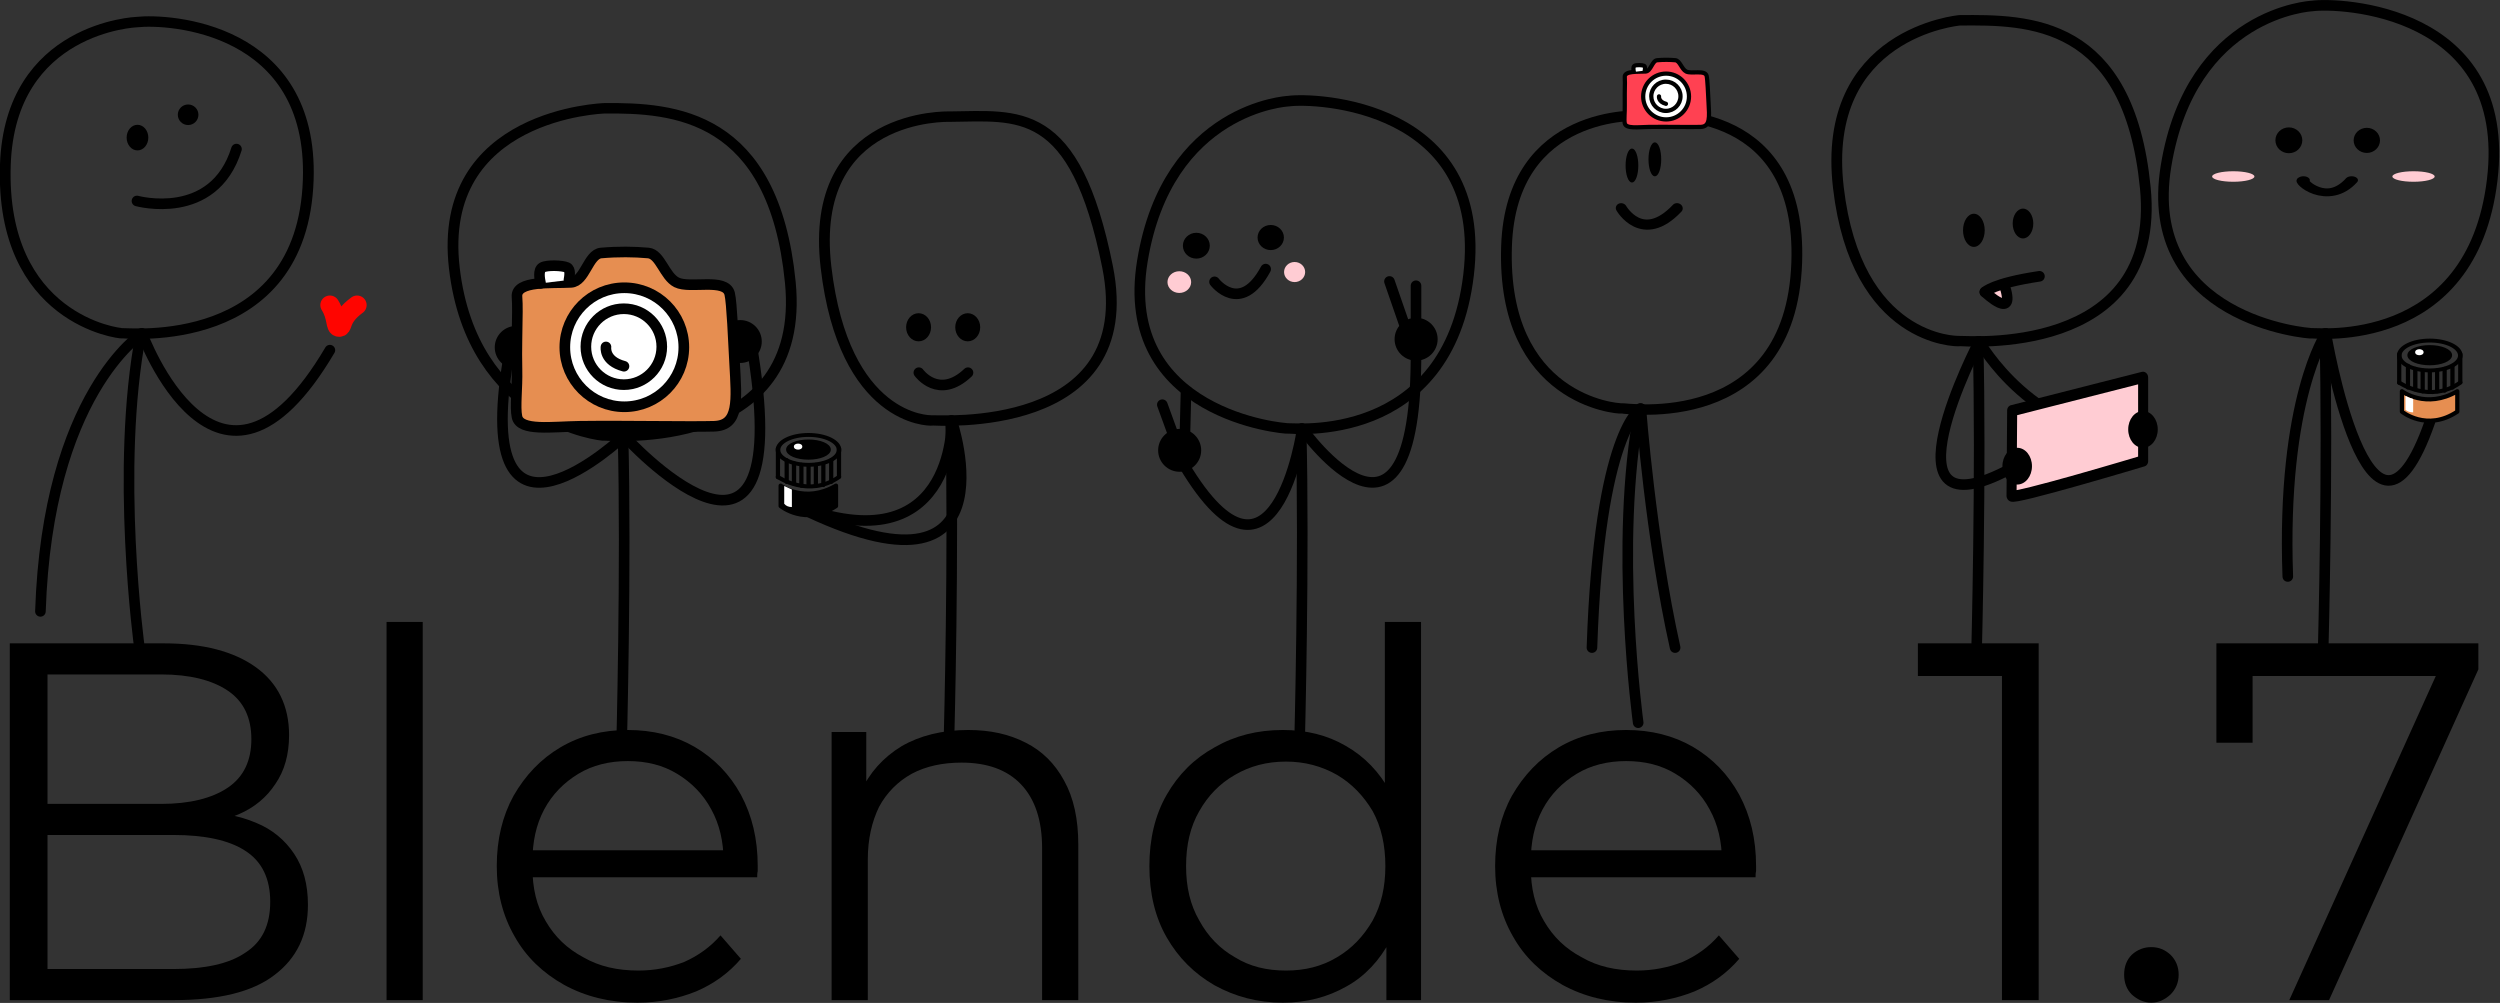 <?xml version="1.0" encoding="UTF-8" standalone="no"?>
<!DOCTYPE svg PUBLIC "-//W3C//DTD SVG 1.1//EN" "http://www.w3.org/Graphics/SVG/1.1/DTD/svg11.dtd">
<svg width="100%" height="100%" viewBox="0 0 2044 820" version="1.1" xmlns="http://www.w3.org/2000/svg" xmlns:xlink="http://www.w3.org/1999/xlink" xml:space="preserve" xmlns:serif="http://www.serif.com/" style="fill-rule:evenodd;clip-rule:evenodd;stroke-linecap:round;stroke-linejoin:round;stroke-miterlimit:1.5;">
    <rect x="0" y="0" width="2044" height="820" fill="#333333" stroke="none"/>
    <g transform="matrix(4.167,0,0,4.167,-64.452,-475.868)">
        <g transform="matrix(1,0,0,1,-170.294,43.061)">
            <g transform="matrix(100,0,0,100,176.281,267.369)">
                <path d="M0.114,-0L0.114,-0.7L0.416,-0.7C0.494,-0.7 0.554,-0.684 0.597,-0.653C0.64,-0.622 0.662,-0.577 0.662,-0.52C0.662,-0.482 0.653,-0.45 0.635,-0.424C0.618,-0.398 0.594,-0.378 0.564,-0.365C0.534,-0.352 0.5,-0.345 0.464,-0.345L0.481,-0.369C0.526,-0.369 0.564,-0.362 0.597,-0.348C0.629,-0.335 0.654,-0.314 0.672,-0.287C0.69,-0.26 0.699,-0.227 0.699,-0.187C0.699,-0.128 0.677,-0.082 0.633,-0.049C0.59,-0.016 0.524,-0 0.436,-0L0.114,-0ZM0.188,-0.061L0.435,-0.061C0.496,-0.061 0.544,-0.071 0.576,-0.093C0.609,-0.114 0.625,-0.147 0.625,-0.193C0.625,-0.238 0.609,-0.272 0.576,-0.293C0.544,-0.314 0.496,-0.324 0.435,-0.324L0.18,-0.324L0.18,-0.385L0.411,-0.385C0.467,-0.385 0.511,-0.396 0.542,-0.417C0.573,-0.438 0.588,-0.47 0.588,-0.512C0.588,-0.554 0.573,-0.586 0.542,-0.607C0.511,-0.628 0.467,-0.639 0.411,-0.639L0.188,-0.639L0.188,-0.061Z" style="fill-rule:nonzero;"/>
            </g>
            <g transform="matrix(100,0,0,100,251.704,267.369)">
                <rect x="0.099" y="-0.742" width="0.071" height="0.742"/>
            </g>
            <g transform="matrix(100,0,0,100,278.631,267.369)">
                <path d="M0.322,0.005C0.268,0.005 0.22,-0.007 0.178,-0.03C0.137,-0.053 0.104,-0.084 0.081,-0.125C0.058,-0.165 0.046,-0.211 0.046,-0.263C0.046,-0.315 0.057,-0.361 0.079,-0.401C0.102,-0.441 0.132,-0.473 0.171,-0.496C0.21,-0.519 0.254,-0.53 0.303,-0.53C0.352,-0.53 0.396,-0.519 0.434,-0.497C0.473,-0.474 0.503,-0.443 0.525,-0.403C0.547,-0.362 0.558,-0.316 0.558,-0.263L0.558,-0.253C0.557,-0.249 0.557,-0.245 0.557,-0.241L0.1,-0.241L0.1,-0.294L0.519,-0.294L0.491,-0.273C0.491,-0.311 0.483,-0.345 0.467,-0.374C0.451,-0.404 0.428,-0.427 0.4,-0.444C0.372,-0.461 0.34,-0.469 0.303,-0.469C0.267,-0.469 0.234,-0.461 0.206,-0.444C0.178,-0.427 0.155,-0.404 0.139,-0.374C0.123,-0.344 0.116,-0.31 0.116,-0.272L0.116,-0.26C0.116,-0.22 0.124,-0.185 0.142,-0.155C0.16,-0.124 0.184,-0.101 0.216,-0.084C0.247,-0.066 0.283,-0.058 0.324,-0.058C0.356,-0.058 0.386,-0.064 0.414,-0.075C0.441,-0.087 0.465,-0.104 0.485,-0.127L0.525,-0.081C0.501,-0.053 0.472,-0.032 0.437,-0.017C0.402,-0.003 0.364,0.005 0.322,0.005Z" style="fill-rule:nonzero;"/>
            </g>
            <g transform="matrix(100,0,0,100,339.031,267.369)">
                <path d="M0.367,-0.53C0.41,-0.53 0.447,-0.522 0.48,-0.505C0.512,-0.489 0.537,-0.464 0.555,-0.431C0.574,-0.397 0.583,-0.355 0.583,-0.305L0.583,-0L0.512,-0L0.512,-0.298C0.512,-0.353 0.498,-0.395 0.47,-0.424C0.443,-0.452 0.404,-0.466 0.354,-0.466C0.317,-0.466 0.284,-0.459 0.256,-0.444C0.229,-0.429 0.207,-0.407 0.192,-0.379C0.178,-0.35 0.17,-0.316 0.17,-0.276L0.17,-0L0.099,-0L0.099,-0.526L0.167,-0.526L0.167,-0.381L0.156,-0.408C0.173,-0.446 0.2,-0.476 0.236,-0.498C0.272,-0.519 0.316,-0.53 0.367,-0.53Z" style="fill-rule:nonzero;"/>
            </g>
            <g transform="matrix(100,0,0,100,406.681,267.369)">
                <path d="M0.308,0.005C0.258,0.005 0.214,-0.007 0.174,-0.029C0.134,-0.052 0.103,-0.083 0.08,-0.123C0.057,-0.163 0.046,-0.21 0.046,-0.263C0.046,-0.316 0.057,-0.363 0.08,-0.403C0.103,-0.443 0.134,-0.474 0.174,-0.496C0.214,-0.519 0.258,-0.53 0.308,-0.53C0.354,-0.53 0.395,-0.52 0.431,-0.499C0.468,-0.478 0.497,-0.448 0.519,-0.408C0.54,-0.369 0.551,-0.32 0.551,-0.263C0.551,-0.206 0.541,-0.158 0.519,-0.118C0.498,-0.078 0.469,-0.047 0.433,-0.027C0.396,-0.006 0.355,0.005 0.308,0.005ZM0.314,-0.058C0.351,-0.058 0.384,-0.066 0.414,-0.084C0.443,-0.101 0.466,-0.125 0.484,-0.156C0.501,-0.187 0.509,-0.222 0.509,-0.263C0.509,-0.304 0.501,-0.34 0.484,-0.371C0.466,-0.401 0.443,-0.425 0.414,-0.442C0.384,-0.459 0.351,-0.468 0.314,-0.468C0.276,-0.468 0.243,-0.459 0.214,-0.442C0.184,-0.425 0.161,-0.401 0.144,-0.371C0.126,-0.34 0.118,-0.304 0.118,-0.263C0.118,-0.222 0.126,-0.187 0.144,-0.156C0.161,-0.125 0.184,-0.101 0.214,-0.084C0.243,-0.066 0.276,-0.058 0.314,-0.058ZM0.511,-0L0.511,-0.158L0.518,-0.264L0.508,-0.37L0.508,-0.742L0.579,-0.742L0.579,-0L0.511,-0Z" style="fill-rule:nonzero;"/>
            </g>
            <g transform="matrix(100,0,0,100,474.517,267.369)">
                <path d="M0.322,0.005C0.268,0.005 0.22,-0.007 0.178,-0.03C0.137,-0.053 0.104,-0.084 0.081,-0.125C0.058,-0.165 0.046,-0.211 0.046,-0.263C0.046,-0.315 0.057,-0.361 0.079,-0.401C0.102,-0.441 0.132,-0.473 0.171,-0.496C0.21,-0.519 0.254,-0.53 0.303,-0.53C0.352,-0.53 0.396,-0.519 0.434,-0.497C0.473,-0.474 0.503,-0.443 0.525,-0.403C0.547,-0.362 0.558,-0.316 0.558,-0.263L0.558,-0.253C0.557,-0.249 0.557,-0.245 0.557,-0.241L0.1,-0.241L0.1,-0.294L0.519,-0.294L0.491,-0.273C0.491,-0.311 0.483,-0.345 0.467,-0.374C0.451,-0.404 0.428,-0.427 0.4,-0.444C0.372,-0.461 0.34,-0.469 0.303,-0.469C0.267,-0.469 0.234,-0.461 0.206,-0.444C0.178,-0.427 0.155,-0.404 0.139,-0.374C0.123,-0.344 0.116,-0.31 0.116,-0.272L0.116,-0.26C0.116,-0.22 0.124,-0.185 0.142,-0.155C0.16,-0.124 0.184,-0.101 0.216,-0.084C0.247,-0.066 0.283,-0.058 0.324,-0.058C0.356,-0.058 0.386,-0.064 0.414,-0.075C0.441,-0.087 0.465,-0.104 0.485,-0.127L0.525,-0.081C0.501,-0.053 0.472,-0.032 0.437,-0.017C0.402,-0.003 0.364,0.005 0.322,0.005Z" style="fill-rule:nonzero;"/>
            </g>
            <g transform="matrix(100,0,0,100,561.164,267.369)">
                <path d="M0.174,-0L0.174,-0.67L0.206,-0.636L0.009,-0.636L0.009,-0.7L0.246,-0.7L0.246,-0L0.174,-0Z" style="fill-rule:nonzero;"/>
            </g>
            <g transform="matrix(100,0,0,100,597.234,267.369)">
                <path d="M0.106,0.005C0.092,0.005 0.079,-0.001 0.068,-0.011C0.058,-0.021 0.053,-0.034 0.053,-0.05C0.053,-0.066 0.058,-0.079 0.068,-0.089C0.079,-0.099 0.092,-0.104 0.106,-0.104C0.121,-0.104 0.133,-0.099 0.144,-0.089C0.154,-0.079 0.16,-0.066 0.16,-0.05C0.16,-0.034 0.154,-0.021 0.144,-0.011C0.133,-0.001 0.121,0.005 0.106,0.005Z" style="fill-rule:nonzero;"/>
            </g>
            <g transform="matrix(100,0,0,100,617.437,267.369)">
                <path d="M0.175,-0L0.477,-0.668L0.499,-0.636L0.066,-0.636L0.103,-0.671L0.103,-0.505L0.032,-0.505L0.032,-0.7L0.546,-0.7L0.546,-0.649L0.253,-0L0.175,-0Z" style="fill-rule:nonzero;"/>
            </g>
        </g>
        <g id="Peace-Strichmännchen" serif:id="Peace Strichmännchen">
            <g transform="matrix(1,0,0,1,8.797,43.117)">
                <path d="M234.728,150.488L236.841,156.296" style="fill:none;stroke:black;stroke-width:2.08px;"/>
            </g>
            <g transform="matrix(1,0,0,1,8.797,43.117)">
                <path d="M239.164,156.296L239.375,147.954" style="fill:none;stroke:black;stroke-width:2.08px;"/>
            </g>
            <g transform="matrix(1,0,0,1,8.797,43.117)">
                <path d="M284.502,133.403L284.502,127.149" style="fill:none;stroke:black;stroke-width:2.08px;"/>
            </g>
            <g transform="matrix(1,0,0,1,8.797,43.117)">
                <path d="M282.146,134.542L279.294,126.304" style="fill:none;stroke:black;stroke-width:2.08px;"/>
            </g>
            <g transform="matrix(1,0,0,1,8.797,43.117)">
                <path d="M244.972,126.38C244.972,126.38 250.041,133.07 255.005,123.882" style="fill:none;stroke:black;stroke-width:2.08px;"/>
            </g>
            <g transform="matrix(1,0,0,1,8.797,43.117)">
                <path d="M261.959,155.208C262.606,180.487 261.656,216.816 261.656,216.816" style="fill:none;stroke:black;stroke-width:2.08px;"/>
            </g>
            <g transform="matrix(1.351,0,0,1.455,-74.552,-11.465)">
                <ellipse cx="240.378" cy="119.5" rx="1.954" ry="1.742"/>
            </g>
            <g transform="matrix(1.189,0,0,1.223,-38.951,23.4)">
                <ellipse cx="240.378" cy="119.5" rx="1.954" ry="1.742" style="fill:rgb(255,204,211);"/>
            </g>
            <g transform="matrix(1.059,0,0,1.131,14.92,32.421)">
                <ellipse cx="240.378" cy="119.5" rx="1.954" ry="1.742" style="fill:rgb(255,204,211);"/>
            </g>
            <g transform="matrix(1,0,0,1,21.146,40.266)">
                <ellipse cx="243.651" cy="120.539" rx="2.586" ry="2.465"/>
            </g>
            <g transform="matrix(1.633,0,0,1.707,-104.561,-25.007)">
                <ellipse cx="243.651" cy="120.539" rx="2.586" ry="2.465"/>
            </g>
            <g transform="matrix(1.633,0,0,1.707,-150.955,-3.202)">
                <ellipse cx="243.651" cy="120.539" rx="2.586" ry="2.465"/>
            </g>
            <g transform="matrix(1,0,0,1,8.797,43.117)">
                <path d="M262.185,155.208C262.185,155.208 256.697,193.477 238.108,160.844" style="fill:none;stroke:black;stroke-width:2.08px;"/>
            </g>
            <g transform="matrix(1,0,0,1,8.797,43.117)">
                <path d="M262.185,155.208C262.185,155.208 285.523,188.097 284.467,137.611" style="fill:none;stroke:black;stroke-width:2.08px;"/>
            </g>
            <g transform="matrix(1,0,0,1,8.48,43.117)">
                <path d="M259.753,90.933C259.753,90.933 236.097,92.095 231.133,122.298C226.17,152.501 259.119,155.247 259.753,155.142C260.386,155.036 291.118,158.627 295.131,125.044C299.144,91.461 264.927,90.194 259.753,90.933Z" style="fill:none;stroke:black;stroke-width:2.08px;"/>
            </g>
        </g>
        <g id="Objektiv2-Strichmännchen" serif:id="Objektiv2 Strichmännchen" transform="matrix(1,0,0,1,200.851,-18.671)">
            <g transform="matrix(1.613,0,0,1,-133.807,39.475)">
                <path d="M248.222,128.753C247.595,128.872 251.126,134.063 254.076,128.753" style="fill:none;stroke:black;stroke-width:1.55px;"/>
            </g>
            <g transform="matrix(1,0,0,1,8.797,43.117)">
                <path d="M261.959,155.208C262.606,180.487 261.656,216.816 261.656,216.816" style="fill:none;stroke:black;stroke-width:2.08px;"/>
            </g>
            <g transform="matrix(1.351,0,0,1.455,-61.041,-13.473)">
                <ellipse cx="240.378" cy="119.5" rx="1.954" ry="1.742"/>
            </g>
            <g transform="matrix(2.123,0,0,0.592,-257.519,96.758)">
                <ellipse cx="240.378" cy="119.5" rx="1.954" ry="1.742" style="fill:rgb(255,204,211);"/>
            </g>
            <g transform="matrix(2.123,0,0,0.592,-222.153,96.758)">
                <ellipse cx="240.378" cy="119.5" rx="1.954" ry="1.742" style="fill:rgb(255,204,211);"/>
            </g>
            <g transform="matrix(1,0,0,1,35.355,39.875)">
                <ellipse cx="243.651" cy="120.539" rx="2.586" ry="2.465"/>
            </g>
            <g transform="matrix(1,0,0,1,8.797,43.117)">
                <path d="M262.185,155.208C262.185,155.208 253.443,168.088 254.704,202.864" style="fill:none;stroke:black;stroke-width:2.08px;"/>
            </g>
            <g transform="matrix(1,0,0,1,8.797,43.117)">
                <path d="M262.185,155.208C262.077,154.738 270.772,206.387 282.602,172.479" style="fill:none;stroke:black;stroke-width:2.08px;"/>
            </g>
            <g transform="matrix(1,0,0,1,8.48,43.117)">
                <path d="M259.753,90.933C259.753,90.933 236.097,92.095 231.133,122.298C226.17,152.501 259.119,155.247 259.753,155.142C260.386,155.036 291.118,158.627 295.131,125.044C299.144,91.461 264.927,90.194 259.753,90.933Z" style="fill:none;stroke:black;stroke-width:2.08px;"/>
            </g>
            <g id="Objektiv" transform="matrix(0.342,0,0,0.342,254.286,79.094)">
                <path d="M124.186,393.417C106.67,405.122 92.421,393.417 92.421,393.417L92.421,381.707C92.421,381.707 106.241,392.173 124.186,381.707L124.186,393.417" style="fill:rgb(230,142,81);stroke:black;stroke-width:2.43px;"/>
                <g transform="matrix(1.037,0,0,0.744,-3.504,100.812)">
                    <path d="M98.715,383.513L98.715,393.816C96.992,393.803 95.541,393.227 94.48,391.847L94.48,381.133C95.853,382.108 97.259,382.929 98.715,383.513Z" style="fill:white;"/>
                </g>
                <path d="M125.894,360.42L125.894,376.442" style="fill:none;stroke:black;stroke-width:2.43px;"/>
                <path d="M95.88,367.145L95.88,379.544" style="fill:none;stroke:black;stroke-width:2.43px;"/>
                <path d="M121.423,367.145L121.423,379.544" style="fill:none;stroke:black;stroke-width:2.43px;"/>
                <path d="M116.915,368.929L116.915,381.324" style="fill:none;stroke:black;stroke-width:2.43px;"/>
                <g transform="matrix(1,0,0,0.945,0,20.253)">
                    <path d="M100.083,368.929L100.083,381.324" style="fill:none;stroke:black;stroke-width:2.5px;"/>
                </g>
                <path d="M104.317,369.813L104.317,381.707" style="fill:none;stroke:black;stroke-width:2.43px;"/>
                <path d="M112.625,369.813L112.625,381.707" style="fill:none;stroke:black;stroke-width:2.43px;"/>
                <path d="M108.432,370.221L108.432,381.707" style="fill:none;stroke:black;stroke-width:2.43px;"/>
                <g transform="matrix(1.346,0,0,1.147,-37.66,-55.081)">
                    <ellipse cx="108.519" cy="362.924" rx="13.015" ry="7.469" style="fill:none;stroke:black;stroke-width:1.95px;"/>
                </g>
                <g transform="matrix(0.984,0,0,0.902,2.026,37.378)">
                    <path d="M90.291,376.233C90.291,376.233 108.225,389.77 125.894,376.233" style="fill:none;stroke:black;stroke-width:2.58px;"/>
                </g>
                <path d="M90.864,360.42L90.864,376.83" style="fill:none;stroke:black;stroke-width:2.43px;"/>
                <g transform="matrix(0.879,0,0,0.639,12.989,129.11)">
                    <ellipse cx="108.519" cy="362.924" rx="13.015" ry="7.469" style="stroke:black;stroke-width:3.17px;"/>
                </g>
                <g transform="matrix(0.186,0,0,0.231,82.242,275.48)">
                    <ellipse cx="108.519" cy="362.924" rx="13.015" ry="7.469" style="fill:white;"/>
                </g>
            </g>
        </g>
        <g id="Kamera-Strichmännchen" serif:id="Kamera Strichmännchen">
            <g id="Peace-Strichmännchen1" serif:id="Peace Strichmännchen" transform="matrix(1,0,0,1,-133.044,1.399)">
                <g transform="matrix(1.03,0,0,1,-0.41,43.117)">
                    <path d="M259.753,90.933C259.753,90.933 227.688,91.871 231.133,122.298C234.542,152.399 259.119,155.247 259.753,155.142C260.386,155.036 298.361,158.716 295.131,125.044C291.968,92.077 272.901,90.81 259.753,90.933Z" style="fill:none;stroke:black;stroke-width:2.05px;"/>
                </g>
                <g transform="matrix(1,0,0,1,8.797,43.117)">
                    <path d="M261.959,155.208C262.606,180.487 261.656,216.816 261.656,216.816" style="fill:none;stroke:black;stroke-width:2.08px;"/>
                </g>
                <g transform="matrix(1,0,0,1,8.797,43.117)">
                    <path d="M262.185,155.208C262.185,155.208 232.118,183.684 239.452,140.106" style="fill:none;stroke:black;stroke-width:2.08px;"/>
                </g>
                <g transform="matrix(1,0,0,1,8.797,43.117)">
                    <path d="M262.185,155.208C262.185,155.208 295.848,192.321 287.495,139.242" style="fill:none;stroke:black;stroke-width:2.08px;"/>
                </g>
                <g transform="matrix(1.089,0,0,1.867,5.173,-52.938)">
                    <ellipse cx="240.378" cy="119.5" rx="1.954" ry="1.742"/>
                </g>
                <g transform="matrix(0.782,0,0,1.187,85.637,26.712)">
                    <ellipse cx="243.651" cy="120.539" rx="2.586" ry="2.465"/>
                </g>
                <g transform="matrix(1.633,0,0,1.707,-148.074,-24.804)">
                    <ellipse cx="243.651" cy="120.539" rx="2.586" ry="2.465"/>
                </g>
                <g transform="matrix(1.633,0,0,1.707,-104.129,-25.951)">
                    <ellipse cx="243.651" cy="120.539" rx="2.586" ry="2.465"/>
                </g>
            </g>
            <g id="Camera" transform="matrix(1,0,0,1,125.124,-1.401)">
                <g transform="matrix(1,0,0,1,-46.01,-8.562)">
                    <path d="M54.289,173.804C57.603,173.511 60.777,173.553 63.561,173.804C65.916,174.016 66.729,178.375 69.115,179.567C71.774,180.895 78.699,178.615 79.515,181.772C79.949,183.455 80.267,191.332 80.494,195.491C80.891,202.749 81.424,207.651 76.466,207.799C71.596,207.944 59.318,207.682 50.112,207.799C44.66,207.869 38.41,208.84 37.793,205.962C37.378,204.027 37.883,200.317 37.793,196.728C37.691,192.652 37.857,188.405 37.869,185.33C37.874,184.158 37.856,183.155 37.793,182.398C37.52,179.135 44.691,179.788 48.401,179.567C51.142,179.404 51.744,174.028 54.289,173.804Z" style="fill:rgb(230,142,81);stroke:black;stroke-width:2.08px;"/>
                </g>
                <g transform="matrix(2.223,0,0,2.223,-130.473,-254.69)">
                    <circle cx="64.469" cy="197.223" r="5.252" style="fill:white;stroke:black;stroke-width:0.94px;"/>
                </g>
                <g transform="matrix(1.418,0,0,1.418,-78.674,-96.037)">
                    <circle cx="64.469" cy="197.223" r="5.252" style="fill:white;stroke:black;stroke-width:1.47px;"/>
                </g>
                <g transform="matrix(1,0,0,1,-46.01,-8.562)">
                    <path d="M55.25,192.233C55.25,192.233 54.802,194.978 58.785,196.022" style="fill:none;stroke:black;stroke-width:2.08px;"/>
                </g>
                <g transform="matrix(1,0,0,1,-46.01,-8.562)">
                    <path d="M42.417,179.76C42.244,178.894 41.898,177.163 42.763,176.644C43.628,176.124 46.737,176.236 47.607,176.644C48.355,176.994 48.107,178.392 47.983,179.091" style="fill:white;stroke:black;stroke-width:2.08px;"/>
                </g>
            </g>
        </g>
        <g id="Bild-Stichmännchen" serif:id="Bild Stichmännchen">
            <g transform="matrix(1.03,0,0,1,132.408,25.971)">
                <path d="M259.753,92.215C259.753,92.215 233.219,94.617 236.665,125.044C240.073,155.145 259.119,155.247 259.753,155.142C260.386,155.036 298.361,158.716 295.131,125.044C291.968,92.077 272.901,92.092 259.753,92.215Z" style="fill:none;stroke:black;stroke-width:2.05px;"/>
            </g>
            <g transform="matrix(1,0,0,1,141.615,25.971)">
                <path d="M261.959,155.208C262.606,180.487 261.656,216.816 261.656,216.816" style="fill:none;stroke:black;stroke-width:2.08px;"/>
            </g>
            <g transform="matrix(1,0,0,1,141.615,25.971)">
                <path d="M262.185,155.208C262.185,155.208 241.573,194.646 268.556,180.088" style="fill:none;stroke:black;stroke-width:2.08px;"/>
            </g>
            <g transform="matrix(1,0,0,1,141.615,25.971)">
                <path d="M262.185,155.208C262.185,155.208 272.899,174.422 294.373,174.011" style="fill:none;stroke:black;stroke-width:2.08px;"/>
            </g>
            <g transform="matrix(1.089,0,0,1.867,140.985,-63.718)">
                <ellipse cx="240.378" cy="119.5" rx="1.954" ry="1.742"/>
            </g>
            <g transform="matrix(0.782,0,0,1.187,221.86,14.977)">
                <ellipse cx="243.651" cy="120.539" rx="2.586" ry="2.465"/>
            </g>
            <g transform="matrix(0.155,0.991,-0.886,0.139,477.24,-295.393)">
                <path d="M486.115,131.625C486.115,131.625 489.759,161.407 488.878,161.253C489.759,161.407 472.425,158.235 472.425,158.235L469.946,128.796L486.115,131.625Z" style="fill:rgb(255,204,211);stroke:black;stroke-width:2.19px;"/>
            </g>
            <path d="M404.915,171.498C404.915,171.498 411.276,177.561 408.677,169.954" style="fill:rgb(255,204,211);stroke:black;stroke-width:2.08px;"/>
            <path d="M404.915,171.498C404.915,171.498 406.482,169.774 415.624,168.41" style="fill:none;stroke:black;stroke-width:2.08px;"/>
            <g transform="matrix(0.561,0,0,0.784,183.088,45.273)">
                <ellipse cx="450.712" cy="195.385" rx="5.167" ry="4.601"/>
            </g>
            <g transform="matrix(0.561,0,0,0.784,158.409,52.484)">
                <ellipse cx="450.712" cy="195.385" rx="5.167" ry="4.601"/>
            </g>
        </g>
        <g id="Objektiv-Strichmännchen" serif:id="Objektiv Strichmännchen" transform="matrix(1,0,0,1,-201.582,15.572)">
            <g transform="matrix(1.03,0,0,1,132.408,25.971)">
                <path d="M263.006,95.544C263.006,95.544 236.076,94.617 239.521,125.044C242.93,155.145 259.119,155.247 259.753,155.142C260.386,155.036 299.61,158.223 293.166,125.044C286.944,93.011 276.154,95.421 263.006,95.544Z" style="fill:none;stroke:black;stroke-width:2.05px;"/>
            </g>
            <g transform="matrix(1,0,0,1,141.615,25.971)">
                <path d="M261.959,155.208C262.606,180.487 261.656,216.816 261.656,216.816" style="fill:none;stroke:black;stroke-width:2.08px;"/>
            </g>
            <g transform="matrix(1,0,0,1,141.615,25.971)">
                <path d="M262.185,155.208C262.185,155.208 275.627,194.606 229.926,171.057" style="fill:none;stroke:black;stroke-width:2.08px;"/>
            </g>
            <g transform="matrix(1,0,0,1,141.615,25.971)">
                <path d="M262.185,155.208C262.185,155.208 262.94,184.951 229.926,171.119" style="fill:none;stroke:black;stroke-width:2.08px;"/>
            </g>
            <g transform="matrix(1.253,0,0,1.584,96.089,-26.446)">
                <ellipse cx="240.378" cy="119.5" rx="1.954" ry="1.742"/>
            </g>
            <g transform="matrix(1.253,0,0,1.584,105.731,-26.446)">
                <ellipse cx="240.378" cy="119.5" rx="1.954" ry="1.742"/>
            </g>
            <g id="Objektiv1" serif:id="Objektiv" transform="matrix(0.342,0,0,0.342,338.611,63.37)">
                <path d="M124.186,393.417C106.67,405.122 92.421,393.417 92.421,393.417L92.421,381.707C92.421,381.707 106.241,392.173 124.186,381.707L124.186,393.417" style="stroke:black;stroke-width:2.43px;"/>
                <g transform="matrix(1.037,0,0,0.952,-3.504,19.087)">
                    <path d="M98.715,383.252L98.715,393.816C96.992,393.803 95.541,393.227 94.48,391.847L94.48,381.133L98.715,383.252Z" style="fill:white;"/>
                </g>
                <path d="M125.894,360.42L125.894,376.442" style="fill:none;stroke:black;stroke-width:2.43px;"/>
                <path d="M95.88,367.145L95.88,379.544" style="fill:none;stroke:black;stroke-width:2.43px;"/>
                <path d="M121.423,367.145L121.423,379.544" style="fill:none;stroke:black;stroke-width:2.43px;"/>
                <path d="M116.915,368.929L116.915,381.324" style="fill:none;stroke:black;stroke-width:2.43px;"/>
                <g transform="matrix(1,0,0,0.945,0,20.253)">
                    <path d="M100.083,368.929L100.083,381.324" style="fill:none;stroke:black;stroke-width:2.5px;"/>
                </g>
                <path d="M104.317,369.813L104.317,381.707" style="fill:none;stroke:black;stroke-width:2.43px;"/>
                <path d="M112.625,369.813L112.625,381.707" style="fill:none;stroke:black;stroke-width:2.43px;"/>
                <path d="M108.432,370.221L108.432,381.707" style="fill:none;stroke:black;stroke-width:2.43px;"/>
                <g transform="matrix(1.346,0,0,1.147,-37.66,-55.081)">
                    <ellipse cx="108.519" cy="362.924" rx="13.015" ry="7.469" style="fill:none;stroke:black;stroke-width:1.95px;"/>
                </g>
                <g transform="matrix(0.984,0,0,0.902,2.026,37.378)">
                    <path d="M90.291,376.233C90.291,376.233 108.225,389.77 125.894,376.233" style="fill:none;stroke:black;stroke-width:2.58px;"/>
                </g>
                <path d="M90.864,360.42L90.864,376.83" style="fill:none;stroke:black;stroke-width:2.43px;"/>
                <g transform="matrix(0.879,0,0,0.639,12.989,129.11)">
                    <ellipse cx="108.519" cy="362.924" rx="13.015" ry="7.469" style="stroke:black;stroke-width:3.17px;"/>
                </g>
                <g transform="matrix(0.186,0,0,0.231,82.242,275.48)">
                    <ellipse cx="108.519" cy="362.924" rx="13.015" ry="7.469" style="fill:white;"/>
                </g>
            </g>
            <g transform="matrix(1,0,0,1,152.363,45.37)">
                <path d="M244.972,126.38C244.972,126.38 248.865,131.825 254.614,126.38" style="fill:none;stroke:black;stroke-width:2.08px;"/>
            </g>
        </g>
        <g id="Herz-Strichmännchen" serif:id="Herz Strichmännchen" transform="matrix(1,0,0,1,-227.627,-18.671)">
            <g transform="matrix(1.03,0,0,1,-0.41,43.117)">
                <path d="M262.485,94.085C262.485,94.085 238.306,95.023 237.433,122.113C236.455,152.401 259.119,155.247 259.753,155.142C260.386,155.036 294.03,158.861 295.131,125.044C296.107,95.043 268.614,93.405 262.485,94.085Z" style="fill:none;stroke:black;stroke-width:2.05px;"/>
            </g>
            <g transform="matrix(1,0,0,1,8.797,43.117)">
                <path d="M261.959,155.208C256.842,181.768 261.656,216.816 261.656,216.816" style="fill:none;stroke:black;stroke-width:2.08px;"/>
            </g>
            <g transform="matrix(1,0,0,1,8.797,43.117)">
                <path d="M262.185,155.208C262.185,155.208 243.648,167.03 242.228,209.709" style="fill:none;stroke:black;stroke-width:2.08px;"/>
            </g>
            <g transform="matrix(1,0,0,1,8.797,43.117)">
                <path d="M262.185,155.208C262.185,155.208 277.059,195.737 299.024,158.458" style="fill:none;stroke:black;stroke-width:2.08px;"/>
            </g>
            <g transform="matrix(1,0,0,1,228.801,22.916)">
                <path d="M79.02,169.812C80.53,172.243 79.958,174.167 80.847,174.167C81.503,174.167 81.204,173.181 82.396,171.646C82.822,171.098 83.438,170.48 84.354,169.812" style="fill:none;stroke:rgb(255,5,0);stroke-width:3.75px;"/>
            </g>
            <g transform="matrix(1.089,0,0,1.443,8.296,-12.57)">
                <ellipse cx="240.378" cy="119.5" rx="1.954" ry="1.742"/>
            </g>
            <g transform="matrix(0.782,0,0,0.819,89.469,56.665)">
                <ellipse cx="243.651" cy="120.539" rx="2.586" ry="2.465"/>
            </g>
            <g transform="matrix(0.98,-0.198,0.198,0.98,206.205,24.111)">
                <path d="M33.158,157.917C33.158,157.917 47.089,164.962 54.319,151.799" style="fill:none;stroke:black;stroke-width:2.08px;"/>
            </g>
        </g>
        <g id="KameraKopf-Strichmännchen" serif:id="KameraKopf Strichmännchen" transform="matrix(1,0,0,1,66.44,-3.933)">
            <g transform="matrix(1.03,0,0,1,-0.41,43.117)">
                <path d="M263.464,97.716C263.464,97.716 238.77,96.222 237.896,123.312C236.919,153.6 259.119,155.247 259.753,155.142C260.386,155.036 292.078,160.276 293.179,126.459C294.155,96.459 269.593,97.037 263.464,97.716Z" style="fill:none;stroke:black;stroke-width:2.05px;"/>
            </g>
            <g transform="matrix(1,0,0,1,8.797,43.117)">
                <path d="M261.959,155.208C256.842,181.768 261.656,216.816 261.656,216.816" style="fill:none;stroke:black;stroke-width:2.08px;"/>
            </g>
            <g transform="matrix(1,0,0,1,8.797,43.117)">
                <path d="M262.185,155.208C262.185,155.208 254.004,159.399 252.584,202.078" style="fill:none;stroke:black;stroke-width:2.08px;"/>
            </g>
            <g transform="matrix(1,0,0,1,8.797,43.117)">
                <path d="M262.185,155.208C262.185,155.208 264.079,180.499 268.904,202.078" style="fill:none;stroke:black;stroke-width:2.08px;"/>
            </g>
            <g transform="matrix(0.696,0.151,-0.138,0.633,265.861,54.023)">
                <path d="M33.158,157.917C33.158,157.917 40.964,167.482 48.194,154.319" style="fill:none;stroke:black;stroke-width:3.06px;"/>
            </g>
        </g>
        <g id="Camera1" serif:id="Camera" transform="matrix(0.385,0,0,0.385,337.423,62.397)">
            <g transform="matrix(1,0,0,1,-46.01,-8.562)">
                <path d="M54.289,173.804C57.603,173.511 60.777,173.553 63.561,173.804C65.916,174.016 66.729,178.375 69.115,179.567C71.774,180.895 78.699,178.615 79.515,181.772C79.949,183.455 80.267,191.332 80.494,195.491C80.891,202.749 81.424,207.651 76.466,207.799C71.596,207.944 59.318,207.682 50.112,207.799C44.66,207.869 38.41,208.84 37.793,205.962C37.378,204.027 37.883,200.317 37.793,196.728C37.691,192.652 37.857,188.405 37.869,185.33C37.874,184.158 37.856,183.155 37.793,182.398C37.52,179.135 44.691,179.788 48.401,179.567C51.142,179.404 51.744,174.028 54.289,173.804Z" style="fill:rgb(255,65,82);stroke:black;stroke-width:2.16px;"/>
            </g>
            <g transform="matrix(2.223,0,0,2.223,-130.473,-254.69)">
                <circle cx="64.469" cy="197.223" r="5.252" style="fill:white;stroke:black;stroke-width:0.97px;"/>
            </g>
            <g transform="matrix(1.418,0,0,1.418,-78.674,-96.037)">
                <circle cx="64.469" cy="197.223" r="5.252" style="fill:white;stroke:black;stroke-width:1.53px;"/>
            </g>
            <g transform="matrix(1,0,0,1,-46.01,-8.562)">
                <path d="M55.25,192.233C55.25,192.233 54.802,194.978 58.785,196.022" style="fill:rgb(255,65,82);stroke:black;stroke-width:2.16px;"/>
            </g>
            <g transform="matrix(1,0,0,1,-46.01,-8.562)">
                <path d="M42.417,179.76C42.244,178.894 41.898,177.163 42.763,176.644C43.628,176.124 46.737,176.236 47.607,176.644C48.355,176.994 48.107,178.392 47.983,179.091" style="fill:white;stroke:black;stroke-width:2.16px;"/>
            </g>
        </g>
        <g transform="matrix(0.41,0,0,0.813,200.279,22.557)">
            <ellipse cx="330.221" cy="152.671" rx="2.4" ry="3.46" style="stroke:black;stroke-width:1.29px;"/>
        </g>
        <g transform="matrix(0.41,0,0,0.813,204.772,21.341)">
            <ellipse cx="330.221" cy="152.671" rx="2.4" ry="3.46" style="stroke:black;stroke-width:1.29px;"/>
        </g>
    </g>
</svg>
